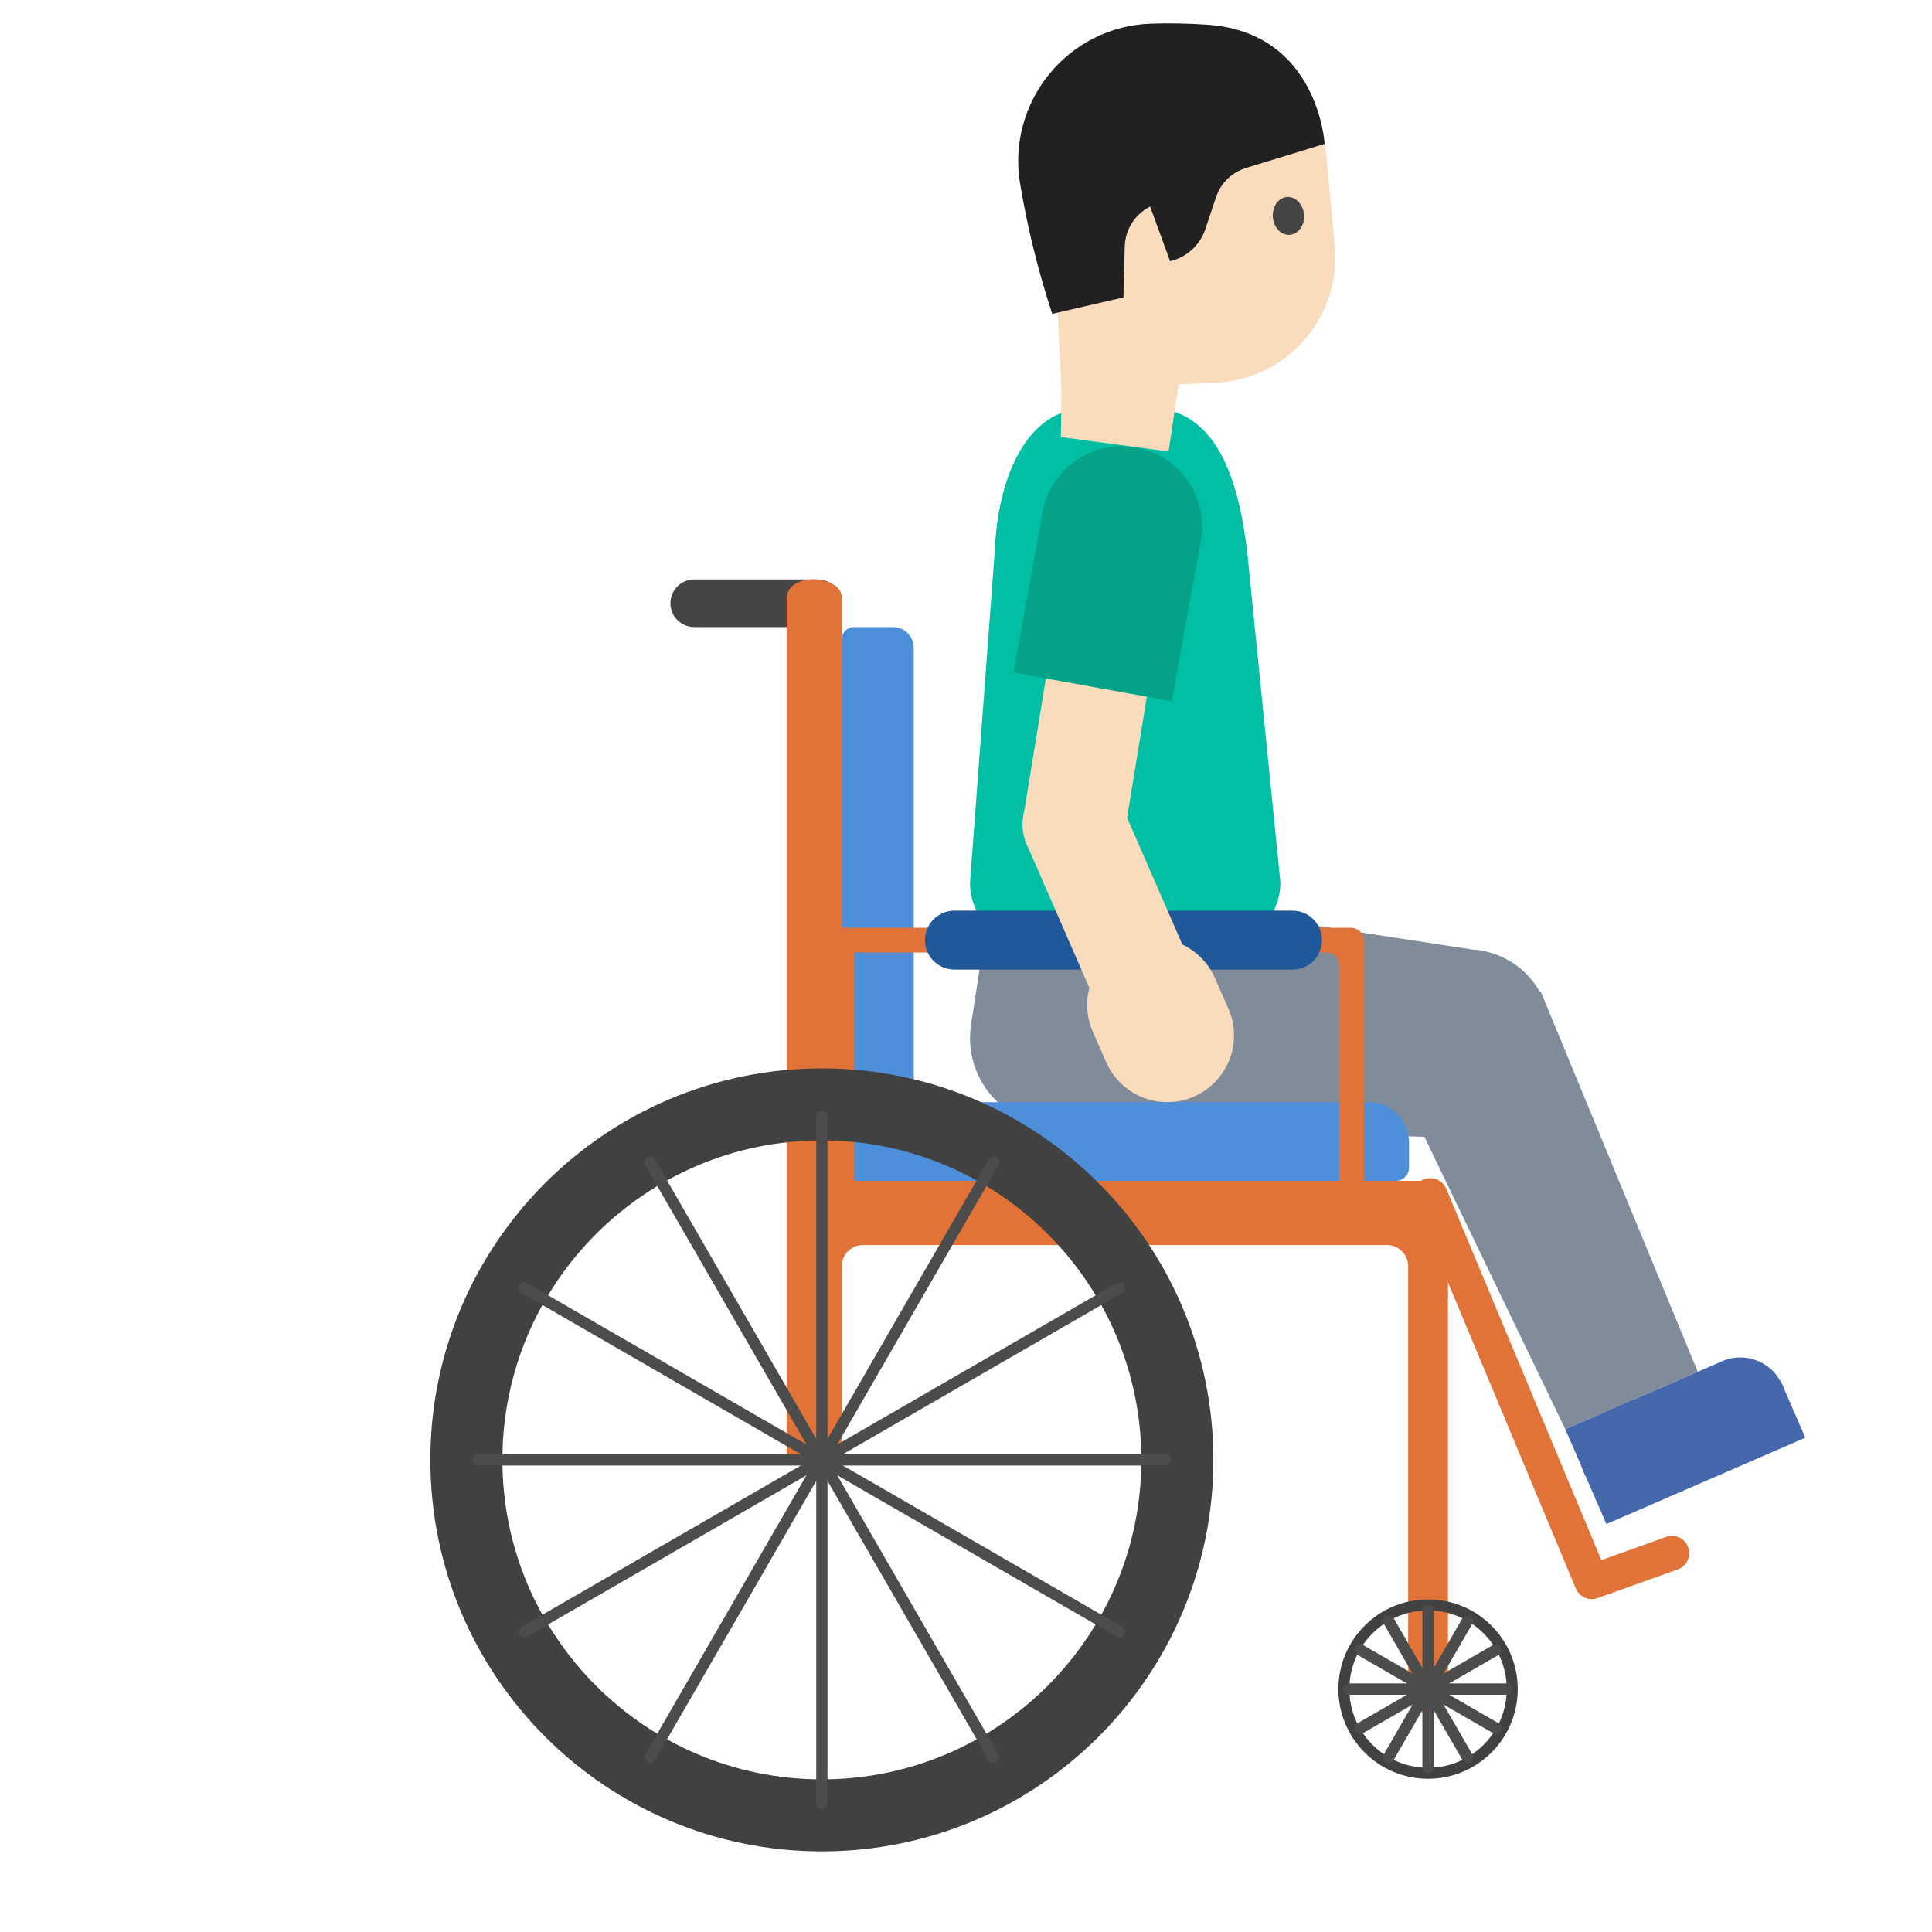<?xml version="1.0" encoding="UTF-8" standalone="no"?><!DOCTYPE svg PUBLIC "-//W3C//DTD SVG 1.1//EN" "http://www.w3.org/Graphics/SVG/1.1/DTD/svg11.dtd"><svg width="100%" height="100%" viewBox="0 0 534 534" version="1.1" xmlns="http://www.w3.org/2000/svg" xmlns:xlink="http://www.w3.org/1999/xlink" xml:space="preserve" xmlns:serif="http://www.serif.com/" style="fill-rule:evenodd;clip-rule:evenodd;stroke-linecap:round;stroke-linejoin:round;stroke-miterlimit:1.5;"><g><g><path d="M404.449,314.553l2.104,-52.168l-108.428,-16.602l-9.299,65.164l115.623,3.606Z" style="fill:#818c9b;fill-rule:nonzero;"/></g><g><path d="M268.395,283.251c-2.034,13.291 7.105,25.733 20.396,27.768c13.291,2.034 25.733,-7.105 27.767,-20.396c2.034,-13.291 -7.105,-25.733 -20.396,-27.767c-13.291,-2.035 -25.733,7.104 -27.767,20.395Z" style="fill:#818c9b;"/></g><g><path d="M268.395,283.252l6.284,-41.056l48.167,7.372l-6.284,41.056l-48.167,-7.372Z" style="fill:#818c9b;"/></g></g><g><path d="M285.637,261.47l50.704,0c9.635,0 17.564,-7.929 17.564,-17.564l-9.184,-91.419c-1.837,-14.847 -6.467,-39.644 -26.71,-39.644l-17.526,-0c-17.45,-0 -24.72,20.626 -25.486,38.802l-6.888,92.299c-0.038,9.643 7.807,17.526 17.526,17.526Z" style="fill:#00bfa5;fill-rule:nonzero;"/></g><g><g><g><path d="M185.303,166.74c-0,-3.635 2.952,-6.588 6.588,-6.588l34.147,0c3.63,0 6.582,2.953 6.582,6.588c0,3.636 -2.952,6.583 -6.582,6.583l-34.147,-0c-3.636,-0 -6.588,-2.947 -6.588,-6.583Z" style="fill:#454545;"/></g><g><path d="M221.703,404.26c1.151,5.531 10.504,6.01 10.967,-0.749l-0,-53.526c-0,-3.239 2.627,-5.866 5.866,-5.866l144.802,-0c1.559,-0 3.051,0.616 4.148,1.718c1.101,1.102 1.718,2.589 1.718,4.148l0,116.873c0.76,11.149 10.654,5.322 11.017,0l0,-134.968c-0.281,-4.275 -2.435,-5.305 -5.508,-5.509l-156.182,0c-3.239,0 -5.861,-2.622 -5.861,-5.861c-0.011,-29.04 -0.05,-156.104 -0.05,-156.104c-1.129,-5.421 -14.713,-6.192 -15.187,0.749l0,238.346c-0.005,-0.022 4.253,0.501 4.27,0.749Z" style="fill:#e27338;fill-rule:nonzero;"/></g><g><g><path d="M394.712,442.07c-13.68,0 -24.788,11.108 -24.788,24.788c0,13.68 11.108,24.789 24.788,24.789c13.68,-0 24.789,-11.109 24.789,-24.789c-0,-13.68 -11.109,-24.788 -24.789,-24.788Zm0,3.04c-12.003,-0 -21.748,9.745 -21.748,21.748c-0,12.004 9.745,21.749 21.748,21.749c12.004,-0 21.749,-9.745 21.749,-21.749c-0,-12.003 -9.745,-21.748 -21.749,-21.748Z" style="fill:#414141;"/></g><g><path d="M394.712,445.111l0,43.494" style="fill:none;stroke:#4c4c4c;stroke-width:3.13;"/></g><g><path d="M383.839,448.025l21.747,37.667" style="fill:none;stroke:#4c4c4c;stroke-width:3.13;"/></g><g><path d="M375.879,455.985l37.667,21.746" style="fill:none;stroke:#4c4c4c;stroke-width:3.13;"/></g><g><path d="M372.965,466.858l43.494,0" style="fill:none;stroke:#4c4c4c;stroke-width:3.13;"/></g><g><path d="M375.879,477.731l37.667,-21.746" style="fill:none;stroke:#4c4c4c;stroke-width:3.13;"/></g><g><path d="M383.839,485.692l21.747,-37.666" style="fill:none;stroke:#4c4c4c;stroke-width:3.13;"/></g></g><g><path d="M232.664,304.634l145.644,-0c6.153,-0 11.139,4.985 11.139,11.138l-0,6.968c-0,2.011 -1.631,3.641 -3.642,3.641l-149.389,0c-0.992,0 -1.95,-0.396 -2.655,-1.101c-0.7,-0.706 -1.097,-1.658 -1.097,-2.656l0,-17.99Z" style="fill:#4d8fd9;"/></g><g><path d="M232.62,176.777c0,-1.906 1.548,-3.454 3.454,-3.454l10.775,-0c3.151,-0 5.701,2.556 5.701,5.707l-0,125.604l-19.93,-0l0,-127.857Z" style="fill:#4d8fd9;"/></g><g><path d="M232.251,256.457c-1.669,0.305 -2.864,1.094 -3.002,3.39l-0,66.532c0.225,3.572 6.502,5.272 6.831,-0l0,-63.116l130.686,0c0.899,0 1.756,0.359 2.392,0.992c0.633,0.634 0.988,1.492 0.988,2.388l0,59.736c0.435,6.883 6.611,3.569 6.836,-0l-0,-66.532c-0.113,-1.838 -1.539,-3.303 -3.418,-3.417l-140.901,0c-0.135,0.009 -0.273,0.018 -0.412,0.027Z" style="fill:#e27338;fill-rule:nonzero;"/></g><g><path d="M255.652,259.849c0,-4.496 3.648,-8.145 8.143,-8.145l93.457,0c4.494,0 8.146,3.649 8.146,8.145c0,4.495 -3.652,8.144 -8.146,8.144l-93.457,0c-4.495,0 -8.143,-3.649 -8.143,-8.144Z" style="fill:#205999;"/></g><g><g><path d="M227.162,295.297c-59.72,-0 -108.212,48.492 -108.212,108.212c-0,59.719 48.492,108.212 108.212,108.212c59.72,-0 108.212,-48.493 108.212,-108.212c0,-59.72 -48.492,-108.212 -108.212,-108.212Zm0,19.911c-48.736,-0 -88.301,39.565 -88.301,88.301c-0,48.736 39.565,88.301 88.301,88.301c48.736,-0 88.301,-39.565 88.301,-88.301c0,-48.736 -39.565,-88.301 -88.301,-88.301Z" style="fill:#414141;"/></g><path d="M227.162,308.573l0,189.872" style="fill:none;stroke:#4c4c4c;stroke-width:3.11;"/><g><path d="M179.694,321.292l94.936,164.433" style="fill:none;stroke:#4c4c4c;stroke-width:3.11;"/></g><g><path d="M144.947,356.041l164.434,94.936" style="fill:none;stroke:#4c4c4c;stroke-width:3.11;"/></g><g><path d="M132.226,403.509l189.872,-0" style="fill:none;stroke:#4c4c4c;stroke-width:3.11;"/></g><g><path d="M144.947,450.977l164.434,-94.936" style="fill:none;stroke:#4c4c4c;stroke-width:3.11;"/></g><g><path d="M179.691,485.724l94.936,-164.434" style="fill:none;stroke:#4c4c4c;stroke-width:3.11;"/></g></g></g><g><path d="M395.335,330.394l44.614,106.831l22.187,-7.942" style="fill:none;stroke:#e27338;stroke-width:9.53;"/></g></g><g><g><g><path d="M384.12,276.743c-4.832,11.798 0.824,25.299 12.622,30.13c11.798,4.832 25.299,-0.824 30.131,-12.622c4.831,-11.798 -0.824,-25.299 -12.622,-30.131c-11.799,-4.831 -25.3,0.825 -30.131,12.623Z" style="fill:#818c9b;"/></g><g><path d="M432.647,395.046l36.613,-15.884l-43.445,-105.201l-41.179,21.45l48.011,99.635Z" style="fill:#818c9b;fill-rule:nonzero;"/></g></g><g><path d="M454.341,413.277l31.712,-13.773c5.702,-2.468 8.792,-8.787 7.232,-14.801c-0.166,-0.639 -0.383,-1.265 -0.646,-1.868c-2.798,-6.426 -10.243,-9.385 -16.669,-6.586l-31.712,13.773c-6.427,2.798 -9.385,10.243 -6.587,16.669c2.767,6.376 10.289,9.347 16.67,6.586Z" style="fill:#4568ad;fill-rule:nonzero;"/><path d="M492.164,381.663l-54.982,23.874l6.824,15.712l54.982,-23.874l-6.824,-15.712Z" style="fill:#4568ad;fill-rule:nonzero;"/><path d="M451.632,386.799l-18.985,8.246l5.544,12.763l18.985,-8.246l-5.544,-12.763Z" style="fill:#4568ad;fill-rule:nonzero;"/></g></g><g><g><path d="M293.712,81.694l-0.498,39.108l29.772,3.98l11.594,-76.839l-40.868,33.751Z" style="fill:#fadcbc;fill-rule:nonzero;"/></g><g><g><path d="M290.107,42.468l3.308,65.17l42.514,-1.848c19.776,-0.854 34.816,-18.071 32.997,-37.759l-2.218,-23.898c-2.037,-22.082 -22.673,-37.59 -44.445,-33.383l-8.631,1.665c-14.193,2.775 -24.248,15.58 -23.525,30.053Z" style="fill:#fadcbc;fill-rule:nonzero;"/><path d="M290.836,86.746l19.686,-4.543l0.357,-14.014c0.096,-4.712 2.808,-8.973 7.022,-11.098l5.512,15.112c4.561,-1.065 8.259,-4.434 9.744,-8.876l2.953,-8.848c1.278,-3.832 4.332,-6.823 8.19,-8.025l21.829,-6.696c0,0 -1.741,-30.769 -32.317,-32.926c-5.268,-0.365 -10.478,-0.458 -15.476,-0.305c-23.137,0.659 -40.285,21.718 -36.341,44.508c2.035,12.147 5.007,24.053 8.841,35.711Z" style="fill:#212121;fill-rule:nonzero;"/></g><path d="M351.801,59.978c0.222,2.892 2.293,5.107 4.684,4.927c2.39,-0.179 4.171,-2.626 3.949,-5.518c-0.221,-2.892 -2.292,-5.107 -4.683,-4.928c-2.388,0.142 -4.133,2.629 -3.95,5.519" style="fill:#444;fill-rule:nonzero;"/></g></g><g><g><path d="M282.875,225.588l27.988,4.557l9.214,-56.611l-27.988,-4.554l-9.214,56.608Z" style="fill:#fadcbc;fill-rule:nonzero;"/></g><g><path d="M309.022,220.044c-4.306,-6.647 -13.199,-8.547 -19.846,-4.241c-6.647,4.306 -8.548,13.199 -4.241,19.846c4.306,6.647 13.198,8.547 19.845,4.241c6.647,-4.306 8.548,-13.198 4.242,-19.846Z" style="fill:#fadcbc;"/></g><g><path d="M323.866,193.815l-43.739,-7.921l8.113,-44.734c2.074,-10.343 11.242,-17.855 21.792,-17.855c12.196,0 22.229,10.033 22.229,22.229c0,1.186 -0.091,2.373 -0.283,3.547l-8.112,44.734Z" style="fill:#04a287;fill-rule:nonzero;"/></g><g><path d="M303.722,279.069l25.991,-11.339l-19.413,-44.511l-25.99,11.338l19.412,44.512Z" style="fill:#fadcbc;fill-rule:nonzero;"/></g><g><path d="M330.065,303.066c-2.342,1.033 -4.875,1.565 -7.431,1.565c-7.298,-0 -13.937,-4.336 -16.868,-11.017l-3.712,-8.457c-1.033,-2.342 -1.565,-4.875 -1.565,-7.431c-0,-7.298 4.335,-13.937 11.017,-16.868c2.342,-1.033 4.875,-1.565 7.431,-1.565c7.297,-0 13.937,4.335 16.868,11.017l3.712,8.457c1.029,2.338 1.561,4.867 1.561,7.423c-0,7.298 -4.332,13.937 -11.013,16.876Z" style="fill:#fadcbc;fill-rule:nonzero;"/></g></g></svg>